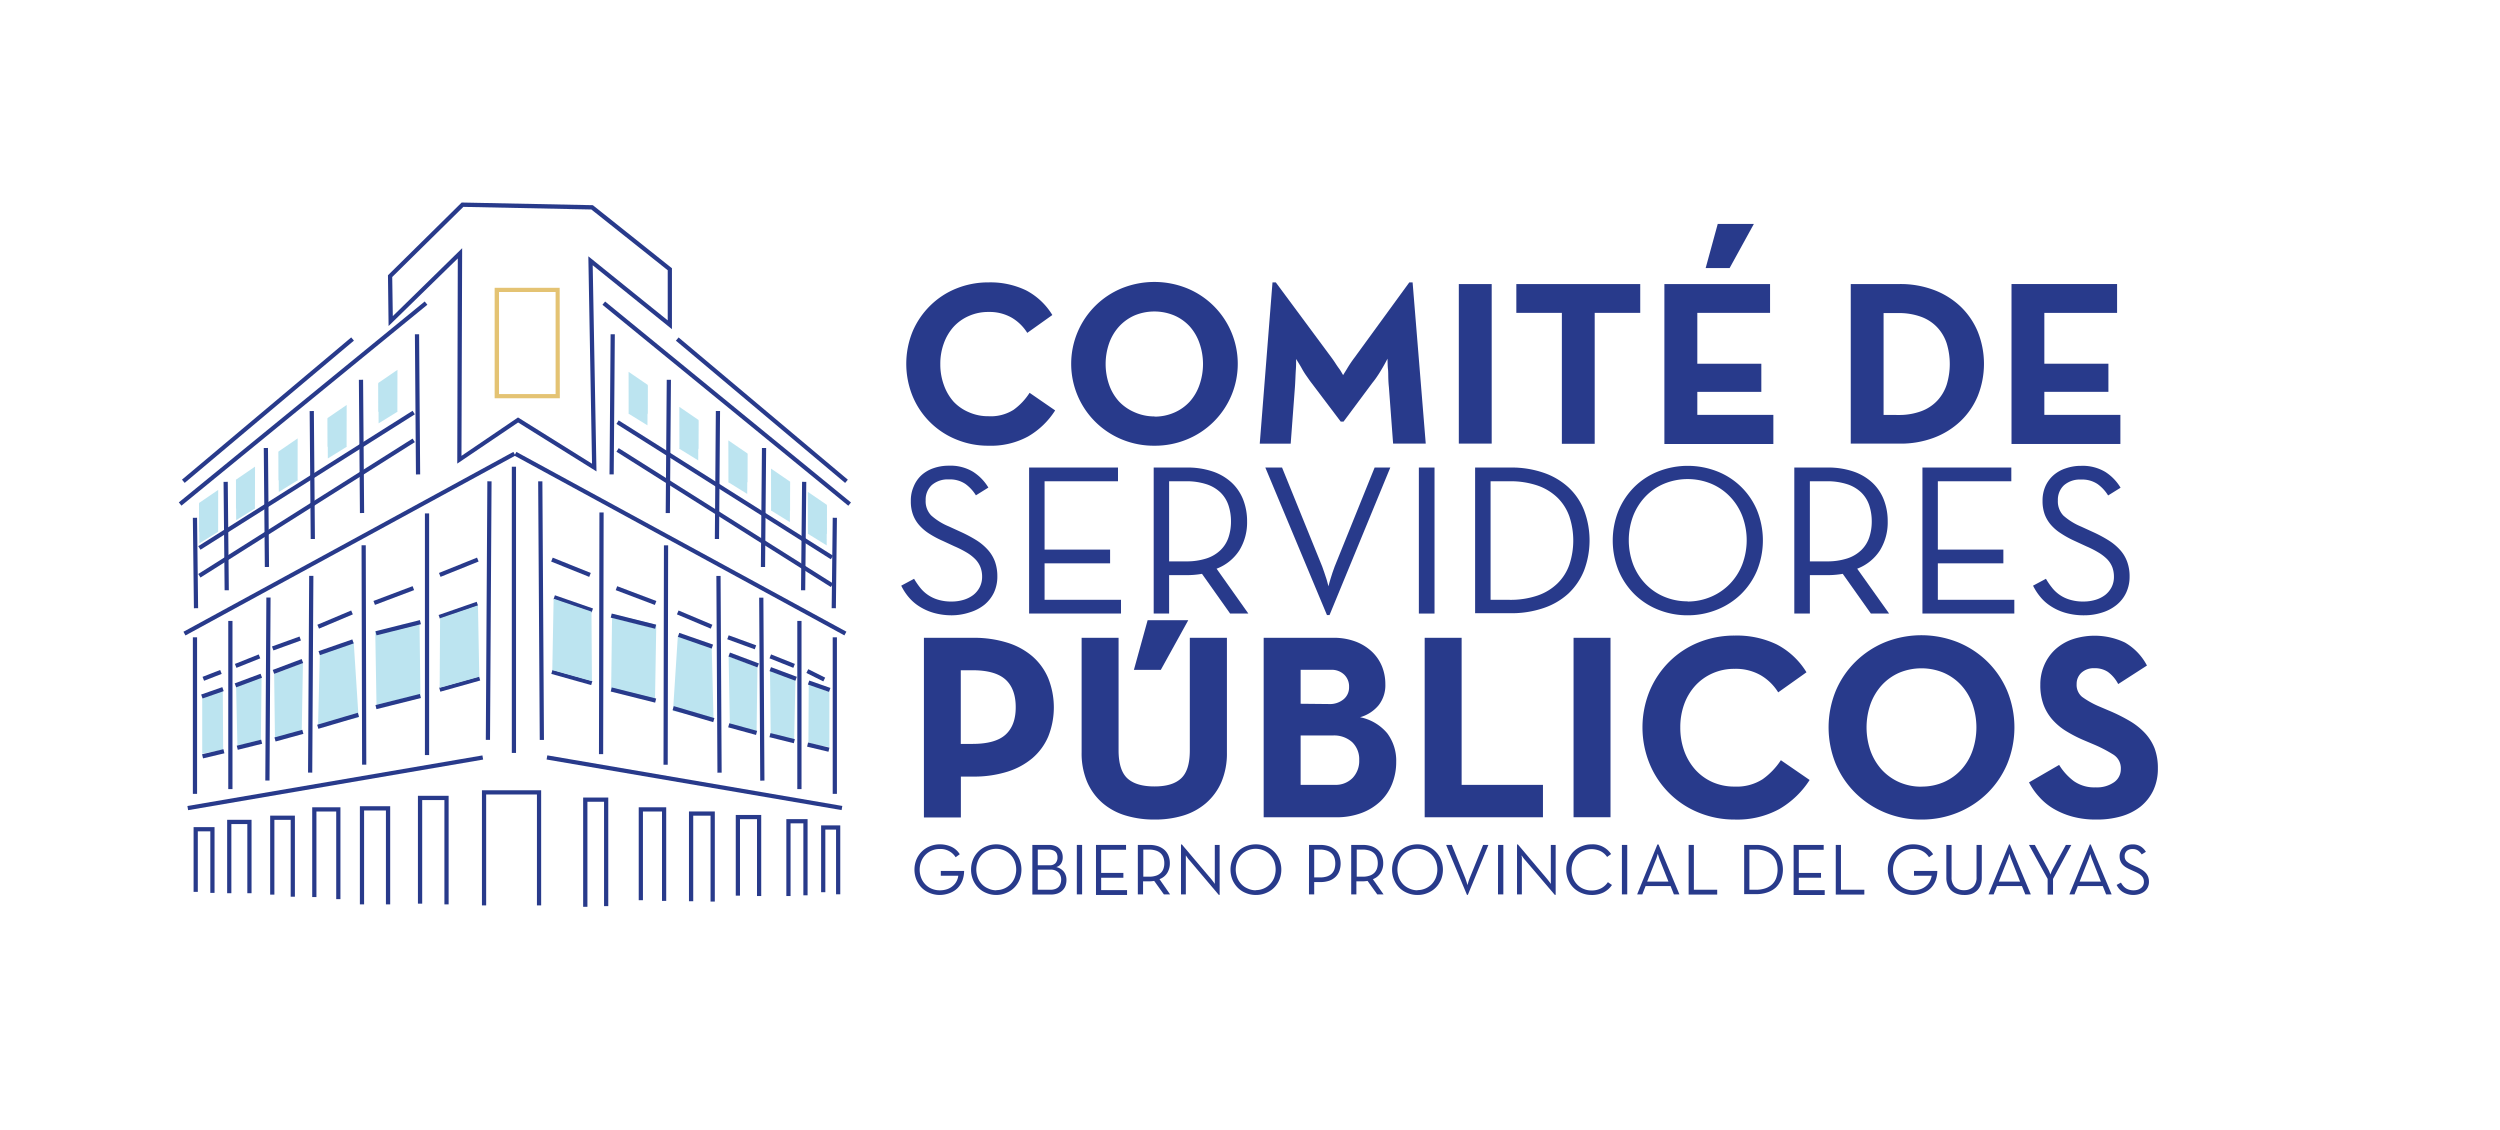 <svg id="Layer_1" data-name="Layer 1" xmlns="http://www.w3.org/2000/svg" viewBox="0 0 515.52 233"><defs><style>.cls-1{fill:#283a8b;}.cls-2{fill:#e4c373;}.cls-3{fill:#bce4f0;}</style></defs><path class="cls-1" d="M203.84,91.91a17.1,17.1,0,0,1-6.63-1.28,16.38,16.38,0,0,1-9-8.88,17.67,17.67,0,0,1,0-13.45A16.66,16.66,0,0,1,191.84,63a16.34,16.34,0,0,1,5.37-3.51,17.46,17.46,0,0,1,6.63-1.26,17,17,0,0,1,7.72,1.63,13.84,13.84,0,0,1,5.44,5.1l-5.17,3.68a9.44,9.44,0,0,0-3.15-3.1,9.19,9.19,0,0,0-4.84-1.21,9.79,9.79,0,0,0-4.06.83,9.28,9.28,0,0,0-3.15,2.24,10.31,10.31,0,0,0-2,3.39,12.15,12.15,0,0,0-.73,4.29,12.29,12.29,0,0,0,.73,4.3,10.34,10.34,0,0,0,2,3.44A9.22,9.22,0,0,0,199.78,85a9.79,9.79,0,0,0,4.06.83A8.8,8.8,0,0,0,209,84.51,12.77,12.77,0,0,0,212.31,81l5.27,3.63A16.26,16.26,0,0,1,212,90,16,16,0,0,1,203.84,91.91Z"/><path class="cls-1" d="M238.06,91.91a17.17,17.17,0,0,1-6.68-1.28,16.85,16.85,0,0,1,0-31.21,18,18,0,0,1,13.33,0,16.83,16.83,0,0,1,0,31.21A17.24,17.24,0,0,1,238.06,91.91Zm0-6a10,10,0,0,0,4.08-.83,9.42,9.42,0,0,0,3.2-2.27,10.06,10.06,0,0,0,2-3.44,13.06,13.06,0,0,0,0-8.61,10.16,10.16,0,0,0-2-3.44,9.42,9.42,0,0,0-3.2-2.27,10.66,10.66,0,0,0-8.2,0,9.6,9.6,0,0,0-3.17,2.27,10.16,10.16,0,0,0-2.05,3.44,13.06,13.06,0,0,0,0,8.61,10.06,10.06,0,0,0,2.05,3.44A9.6,9.6,0,0,0,233.94,85,10,10,0,0,0,238.06,85.87Z"/><path class="cls-1" d="M262.4,58.23h.68l11.51,15.54c.26.35.53.74.8,1.16s.54.81.8,1.16.52.84.77,1.26l.78-1.26a24,24,0,0,1,1.55-2.32l11.32-15.54h.68L294,91.48h-6.73l-.87-11.66c-.06-.55-.1-1.16-.12-1.82s0-1.3-.07-1.91-.07-1.42-.1-2.13c-.32.65-.66,1.26-1,1.84s-.62,1.06-1,1.62A16.66,16.66,0,0,1,283,78.94l-5.95,8h-.58l-6-7.94c-.36-.45-.72-1-1.09-1.52s-.72-1.1-1-1.62-.73-1.2-1.11-1.84c0,.71,0,1.42-.05,2.13s-.07,1.25-.1,1.91-.06,1.27-.1,1.81l-.87,11.62h-6.38Z"/><path class="cls-1" d="M300.82,58.57h6.78V91.48h-6.78Z"/><path class="cls-1" d="M322.07,64.52h-9.39V58.57h25.55v5.95h-9.39v27h-6.77Z"/><path class="cls-1" d="M343.21,58.57H365v5.95H350V75H363.2v5.8H350v4.75h15.68v6H343.21Zm11-12.39h7.45l-5,9.1h-4.94Z"/><path class="cls-1" d="M381.64,58.57h10.11a19.66,19.66,0,0,1,7,1.21,16.3,16.3,0,0,1,5.49,3.39,15.3,15.3,0,0,1,3.58,5.2,17.81,17.81,0,0,1,0,13.31,15.2,15.2,0,0,1-3.58,5.2,16.3,16.3,0,0,1-5.47,3.39,19.36,19.36,0,0,1-7,1.21H381.64Zm9.77,27a13.17,13.17,0,0,0,4.77-.78,8.59,8.59,0,0,0,3.31-2.18,8.86,8.86,0,0,0,1.94-3.31,14.55,14.55,0,0,0,0-8.47,8.86,8.86,0,0,0-1.94-3.31,8.59,8.59,0,0,0-3.31-2.18,13.17,13.17,0,0,0-4.77-.78h-3v21Z"/><path class="cls-1" d="M414.79,58.57h21.77v5.95h-15V75h13.21v5.8H421.56v4.75h15.68v6H414.79Z"/><path class="cls-1" d="M196.36,126.88a13.65,13.65,0,0,1-3.85-.51,11.26,11.26,0,0,1-3-1.36,9.52,9.52,0,0,1-2.19-1.94,11.35,11.35,0,0,1-1.48-2.3l2.65-1.42a14.89,14.89,0,0,0,1.22,1.79,7.32,7.32,0,0,0,3.72,2.52,9.23,9.23,0,0,0,2.81.38,8.36,8.36,0,0,0,2.46-.35,6.24,6.24,0,0,0,2-1,4.86,4.86,0,0,0,1.33-1.62,4.69,4.69,0,0,0,.49-2.15,5.37,5.37,0,0,0-.36-2,4.93,4.93,0,0,0-1.06-1.62,8.61,8.61,0,0,0-1.77-1.37,21.1,21.1,0,0,0-2.48-1.26l-2.39-1.11a20.31,20.31,0,0,1-2.84-1.51,9.61,9.61,0,0,1-2.08-1.77,6.91,6.91,0,0,1-1.28-2.17,7.86,7.86,0,0,1-.44-2.79,7.08,7.08,0,0,1,.59-3A6.57,6.57,0,0,1,190,98a7.18,7.18,0,0,1,2.51-1.46,9.54,9.54,0,0,1,3.15-.51,9,9,0,0,1,5,1.26,9.89,9.89,0,0,1,3.15,3.25l-2.57,1.6a8.3,8.3,0,0,0-2.17-2.35,5.71,5.71,0,0,0-3.41-.93,5,5,0,0,0-3.52,1.17,4.09,4.09,0,0,0-1.26,3.13,4.21,4.21,0,0,0,1.13,3.12,12.75,12.75,0,0,0,3.66,2.28l2.4,1.1a28.42,28.42,0,0,1,3.29,1.75,11,11,0,0,1,2.37,2,7.51,7.51,0,0,1,1.45,2.43,9,9,0,0,1,.48,3,7.73,7.73,0,0,1-.7,3.35,7.39,7.39,0,0,1-1.95,2.5,9,9,0,0,1-3,1.57A12,12,0,0,1,196.36,126.88Z"/><path class="cls-1" d="M212.21,96.41h18.33v2.83H215.4v14.09h13.51v2.83H215.4v7.53h15.76v2.83H212.21Z"/><path class="cls-1" d="M257.42,126.52h-3.76l-5.8-8.19a18.64,18.64,0,0,1-3.19.27h-3.59v7.92H237.9V96.41h6.77a16.22,16.22,0,0,1,5.42.82,10.9,10.9,0,0,1,3.9,2.3,9.61,9.61,0,0,1,2.37,3.52,12.21,12.21,0,0,1,.8,4.47,11,11,0,0,1-1.58,5.94,9.66,9.66,0,0,1-4.71,3.81Zm-12.93-10.76a13.33,13.33,0,0,0,4.34-.62,7.47,7.47,0,0,0,2.88-1.73,6.54,6.54,0,0,0,1.62-2.61,10.39,10.39,0,0,0,.51-3.28,10.55,10.55,0,0,0-.51-3.29,6.65,6.65,0,0,0-1.62-2.64,7.52,7.52,0,0,0-2.9-1.73,13.37,13.37,0,0,0-4.32-.62h-3.41v16.52Z"/><path class="cls-1" d="M260.92,96.41h3.45l8.28,20.41q.23.59.45,1.29c.14.47.29.91.44,1.33s.25,1,.4,1.46c.12-.47.25-1,.4-1.46s.26-.86.42-1.33.31-.9.46-1.29l8.24-20.41h3.23l-12.53,30.42h-.53Z"/><path class="cls-1" d="M292.58,96.41h3.23v30.11h-3.23Z"/><path class="cls-1" d="M304.18,96.41h7.31a20.21,20.21,0,0,1,6.77,1.06,14.55,14.55,0,0,1,5.14,3,13,13,0,0,1,3.25,4.76,17.57,17.57,0,0,1,0,12.4,13.36,13.36,0,0,1-3.23,4.76,14.33,14.33,0,0,1-5.14,3,20.37,20.37,0,0,1-6.79,1.06h-7.31Zm7.09,27.28a17.29,17.29,0,0,0,5.8-.89,11,11,0,0,0,4.11-2.51,10,10,0,0,0,2.44-3.87,15.75,15.75,0,0,0,0-9.91,10.16,10.16,0,0,0-2.44-3.87,11.14,11.14,0,0,0-4.11-2.51,17.29,17.29,0,0,0-5.8-.89h-3.9v24.45Z"/><path class="cls-1" d="M348,126.88a16.15,16.15,0,0,1-6-1.13,14.87,14.87,0,0,1-4.92-3.17,15.14,15.14,0,0,1-3.3-4.87,16.59,16.59,0,0,1,0-12.49,15.14,15.14,0,0,1,3.3-4.87A14.69,14.69,0,0,1,342,97.19a16.65,16.65,0,0,1,12.06,0,14.72,14.72,0,0,1,8.24,8,16.59,16.59,0,0,1,0,12.49,14.88,14.88,0,0,1-3.32,4.87,15.08,15.08,0,0,1-4.92,3.17A16.1,16.1,0,0,1,348,126.88Zm0-2.84a12.3,12.3,0,0,0,4.87-1,11.77,11.77,0,0,0,3.85-2.65,12,12,0,0,0,2.55-4,14.16,14.16,0,0,0,0-10,12.13,12.13,0,0,0-2.55-4,11.6,11.6,0,0,0-3.85-2.64,12.78,12.78,0,0,0-9.72,0,11.4,11.4,0,0,0-3.85,2.64,12.24,12.24,0,0,0-2.53,4,14.31,14.31,0,0,0,0,10,12.14,12.14,0,0,0,2.53,4,11.57,11.57,0,0,0,3.85,2.65A12.34,12.34,0,0,0,348,124Z"/><path class="cls-1" d="M389.55,126.52h-3.76l-5.8-8.19a18.64,18.64,0,0,1-3.19.27h-3.59v7.92H370V96.41h6.77a16.17,16.17,0,0,1,5.42.82,10.9,10.9,0,0,1,3.9,2.3,9.61,9.61,0,0,1,2.37,3.52,12.21,12.21,0,0,1,.8,4.47,11,11,0,0,1-1.58,5.94,9.66,9.66,0,0,1-4.71,3.81Zm-12.93-10.76a13.33,13.33,0,0,0,4.34-.62,7.47,7.47,0,0,0,2.88-1.73,6.54,6.54,0,0,0,1.62-2.61,10.39,10.39,0,0,0,.51-3.28,10.55,10.55,0,0,0-.51-3.29,6.65,6.65,0,0,0-1.62-2.64,7.52,7.52,0,0,0-2.9-1.73,13.37,13.37,0,0,0-4.32-.62h-3.41v16.52Z"/><path class="cls-1" d="M396.42,96.41h18.33v2.83H399.6v14.09h13.51v2.83H399.6v7.53h15.77v2.83H396.42Z"/><path class="cls-1" d="M429.76,126.88a13.6,13.6,0,0,1-3.85-.51,11,11,0,0,1-3-1.36,9.12,9.12,0,0,1-2.19-1.94,11.85,11.85,0,0,1-1.49-2.3l2.66-1.42a13.81,13.81,0,0,0,1.22,1.79,7.21,7.21,0,0,0,3.72,2.52,9.23,9.23,0,0,0,2.81.38,8.45,8.45,0,0,0,2.46-.35,6.24,6.24,0,0,0,2-1,4.86,4.86,0,0,0,1.33-1.62,4.69,4.69,0,0,0,.48-2.15,5.57,5.57,0,0,0-.35-2,5.1,5.1,0,0,0-1.06-1.62,9,9,0,0,0-1.78-1.37,20.16,20.16,0,0,0-2.47-1.26l-2.4-1.11A20.17,20.17,0,0,1,425,110a9.37,9.37,0,0,1-2.08-1.77,7.13,7.13,0,0,1-1.29-2.17,8.09,8.09,0,0,1-.44-2.79,7.24,7.24,0,0,1,.59-3A6.59,6.59,0,0,1,423.44,98,7.18,7.18,0,0,1,426,96.57a9.44,9.44,0,0,1,3.14-.51,9.08,9.08,0,0,1,5,1.26,9.86,9.86,0,0,1,3.14,3.25l-2.57,1.6a8.15,8.15,0,0,0-2.17-2.35,5.67,5.67,0,0,0-3.41-.93,5,5,0,0,0-3.52,1.17,4.09,4.09,0,0,0-1.26,3.13,4.25,4.25,0,0,0,1.13,3.12,13,13,0,0,0,3.67,2.28l2.4,1.1a27.44,27.44,0,0,1,3.28,1.75,11.1,11.1,0,0,1,2.38,2,7.31,7.31,0,0,1,1.44,2.43,8.76,8.76,0,0,1,.49,3,7.73,7.73,0,0,1-.71,3.35,7.15,7.15,0,0,1-1.95,2.5,8.8,8.8,0,0,1-2.94,1.57A12,12,0,0,1,429.76,126.88Z"/><polygon class="cls-1" points="236.65 127.89 245.03 127.89 239.37 138.13 233.82 138.13 236.65 127.89"/><path class="cls-1" d="M190.52,131.52h10.24a23,23,0,0,1,6.94,1,14.55,14.55,0,0,1,5.2,2.83,12.35,12.35,0,0,1,3.26,4.52,16.23,16.23,0,0,1,0,12,12.14,12.14,0,0,1-3.26,4.46,14.83,14.83,0,0,1-5.2,2.81,23,23,0,0,1-6.94,1h-2.62v8.43h-7.62Zm10,21.88c3.12,0,5.39-.62,6.8-1.88s2.13-3.14,2.13-5.68-.72-4.49-2.15-5.75-3.7-1.88-6.78-1.88h-2.4V153.4Z"/><path class="cls-1" d="M238.1,169a20.3,20.3,0,0,1-6-.84,13,13,0,0,1-4.76-2.58,12.11,12.11,0,0,1-3.16-4.33,15.14,15.14,0,0,1-1.14-6.13V131.52h7.62v23.19q0,4.08,1.79,5.77c1.2,1.12,3.07,1.69,5.61,1.69s4.34-.57,5.52-1.69,1.77-3,1.77-5.77V131.52H253v23.62a15.14,15.14,0,0,1-1.14,6.13,12.11,12.11,0,0,1-3.16,4.33,13,13,0,0,1-4.73,2.58A19.9,19.9,0,0,1,238.1,169Z"/><path class="cls-1" d="M260.58,131.52H274.9a12.69,12.69,0,0,1,4.59.76,10.14,10.14,0,0,1,3.38,2.07,8.77,8.77,0,0,1,2.1,3.05,9.74,9.74,0,0,1,.7,3.7,6.66,6.66,0,0,1-1.39,4.33,7.66,7.66,0,0,1-3.83,2.47,9.76,9.76,0,0,1,5.62,3.32,9.42,9.42,0,0,1,1.84,5.88,12.12,12.12,0,0,1-.85,4.55,10.12,10.12,0,0,1-2.44,3.62,11.54,11.54,0,0,1-3.91,2.39,14.64,14.64,0,0,1-5.19.87H260.58Zm13.5,13.66a4.41,4.41,0,0,0,3-1,3.16,3.16,0,0,0,1.11-2.53,3.37,3.37,0,0,0-1-2.53,3.72,3.72,0,0,0-2.72-1H268.2v7Zm1.14,16.66a4.86,4.86,0,0,0,3.7-1.42,5.09,5.09,0,0,0,1.36-3.7,4.86,4.86,0,0,0-1.44-3.67,5.58,5.58,0,0,0-4-1.39H268.2v10.18Z"/><path class="cls-1" d="M293.78,131.52h7.62v30.32h16.77v6.69H293.78Z"/><path class="cls-1" d="M324.48,131.52h7.62v37h-7.62Z"/><path class="cls-1" d="M357.74,169a19.36,19.36,0,0,1-7.46-1.44,18.36,18.36,0,0,1-10.09-10,19.83,19.83,0,0,1,0-15.13,18.67,18.67,0,0,1,4.05-6,18.23,18.23,0,0,1,6-3.95,19.73,19.73,0,0,1,7.46-1.42,19,19,0,0,1,8.68,1.83,15.59,15.59,0,0,1,6.13,5.74l-5.83,4.14a10.46,10.46,0,0,0-3.54-3.49,10.31,10.31,0,0,0-5.44-1.36,11,11,0,0,0-4.57.93,10.65,10.65,0,0,0-3.54,2.53,11.57,11.57,0,0,0-2.29,3.81,13.89,13.89,0,0,0-.81,4.82,14.09,14.09,0,0,0,.81,4.84,11.85,11.85,0,0,0,2.29,3.87,10.59,10.59,0,0,0,3.54,2.56,11.17,11.17,0,0,0,4.57.92,9.9,9.9,0,0,0,5.77-1.52,14.67,14.67,0,0,0,3.76-3.92l5.93,4.08a18.39,18.39,0,0,1-6.26,6A18.08,18.08,0,0,1,357.74,169Z"/><path class="cls-1" d="M396.23,169a19.52,19.52,0,0,1-7.52-1.44,19,19,0,0,1-6.07-4,18.63,18.63,0,0,1-4.08-6,19.95,19.95,0,0,1,0-15.13,18.59,18.59,0,0,1,4.08-6,19,19,0,0,1,6.07-4,20.25,20.25,0,0,1,15,0,18.89,18.89,0,0,1,6.1,4,18.59,18.59,0,0,1,4.08,6,19.83,19.83,0,0,1,0,15.13,18.63,18.63,0,0,1-4.08,6,18.87,18.87,0,0,1-6.1,4A19.54,19.54,0,0,1,396.23,169Zm0-6.8a11.38,11.38,0,0,0,4.6-.92,10.9,10.9,0,0,0,3.59-2.56,11.39,11.39,0,0,0,2.31-3.87,14.72,14.72,0,0,0,0-9.69,11.45,11.45,0,0,0-2.31-3.86,10.75,10.75,0,0,0-3.59-2.56,11.92,11.92,0,0,0-9.23,0,10.77,10.77,0,0,0-3.57,2.56,11.78,11.78,0,0,0-2.31,3.86,14.72,14.72,0,0,0,0,9.69,11.72,11.72,0,0,0,2.31,3.87,10.92,10.92,0,0,0,3.57,2.56A11.32,11.32,0,0,0,396.23,162.22Z"/><path class="cls-1" d="M432.26,169a18.18,18.18,0,0,1-4.84-.59,15.89,15.89,0,0,1-3.92-1.62,12.32,12.32,0,0,1-3-2.46,13.61,13.61,0,0,1-2.1-3l6.21-3.6a12.07,12.07,0,0,0,3,3.32,7.32,7.32,0,0,0,4.55,1.31,6.11,6.11,0,0,0,3.78-1.06,3.26,3.26,0,0,0,1.39-2.7,3.32,3.32,0,0,0-1.47-2.95,28.42,28.42,0,0,0-4.08-2.13l-1.91-.81a27.34,27.34,0,0,1-3.75-1.91,12.44,12.44,0,0,1-2.89-2.4,9.87,9.87,0,0,1-1.85-3.11,11.51,11.51,0,0,1-.65-4.09,10,10,0,0,1,.79-4,9.5,9.5,0,0,1,2.23-3.22,10.27,10.27,0,0,1,3.51-2.12,14.58,14.58,0,0,1,10.91.63,11.76,11.76,0,0,1,4.55,4.75l-5.93,3.82a7.2,7.2,0,0,0-2.13-2.51,4.85,4.85,0,0,0-2.77-.76,3.75,3.75,0,0,0-2.67.92,3.1,3.1,0,0,0-1,2.34,3.2,3.2,0,0,0,1.11,2.64,17.88,17.88,0,0,0,3.57,2l1.9.81a35.65,35.65,0,0,1,4.33,2.15,14,14,0,0,1,3.16,2.5,10,10,0,0,1,2,3.15,11.62,11.62,0,0,1,.68,4.16,10.47,10.47,0,0,1-.95,4.54,9.7,9.7,0,0,1-2.64,3.34,11.72,11.72,0,0,1-4,2A18,18,0,0,1,432.26,169Z"/><path class="cls-1" d="M193.83,184.55a5.45,5.45,0,0,1-2.07-.39,5,5,0,0,1-1.67-1.07,5.38,5.38,0,0,1-1.11-1.65,5.61,5.61,0,0,1,0-4.21,5,5,0,0,1,1.12-1.65,4.9,4.9,0,0,1,1.67-1.08,5.29,5.29,0,0,1,2-.39,5.77,5.77,0,0,1,2.39.49,4,4,0,0,1,1.75,1.55l-.85.62a3.65,3.65,0,0,0-3.29-1.7,4.05,4.05,0,0,0-1.65.33,4,4,0,0,0-2.16,2.24,4.69,4.69,0,0,0,0,3.38,4,4,0,0,0,.86,1.35,3.81,3.81,0,0,0,1.3.89,4.13,4.13,0,0,0,1.66.33,4.57,4.57,0,0,0,1.54-.24,3.4,3.4,0,0,0,1.15-.66,3,3,0,0,0,.77-.95,3.68,3.68,0,0,0,.37-1.15H194v-1h4.81a5.9,5.9,0,0,1-.36,2,4.55,4.55,0,0,1-1,1.55,4.45,4.45,0,0,1-1.57,1A5.83,5.83,0,0,1,193.83,184.55Z"/><path class="cls-1" d="M205.43,184.55a5.37,5.37,0,0,1-2-.39,4.89,4.89,0,0,1-1.66-1.07,5,5,0,0,1-1.12-1.65,5.63,5.63,0,0,1,0-4.22,5,5,0,0,1,1.12-1.65,4.89,4.89,0,0,1,1.66-1.07,5.37,5.37,0,0,1,2-.39,5.29,5.29,0,0,1,2,.39,4.95,4.95,0,0,1,2.79,2.72,5.63,5.63,0,0,1,0,4.22,4.95,4.95,0,0,1-2.79,2.72A5.29,5.29,0,0,1,205.43,184.55Zm0-1a4.05,4.05,0,0,0,1.65-.33,4,4,0,0,0,2.16-2.24,4.76,4.76,0,0,0,0-3.38,4,4,0,0,0-2.16-2.24,4.27,4.27,0,0,0-3.29,0,3.85,3.85,0,0,0-1.31.89,4.08,4.08,0,0,0-.85,1.35,4.76,4.76,0,0,0,0,3.38,4.08,4.08,0,0,0,.85,1.35,3.85,3.85,0,0,0,1.31.89A4,4,0,0,0,205.43,183.59Z"/><path class="cls-1" d="M212.88,174.23h3.46a3.54,3.54,0,0,1,1.24.2,2.38,2.38,0,0,1,.87.54,2.35,2.35,0,0,1,.52.8,2.87,2.87,0,0,1,.17,1,2.44,2.44,0,0,1-.33,1.3,1.74,1.74,0,0,1-1,.73,2.74,2.74,0,0,1,1.55.94,2.7,2.7,0,0,1,.55,1.72,3.52,3.52,0,0,1-.19,1.18,2.58,2.58,0,0,1-.61.95,2.87,2.87,0,0,1-1,.64,4,4,0,0,1-1.41.23h-3.82Zm3.53,4.19a1.56,1.56,0,0,0,1.27-.46,1.73,1.73,0,0,0,.38-1.15,1.83,1.83,0,0,0-.1-.64,1.31,1.31,0,0,0-.31-.52,1.41,1.41,0,0,0-.56-.33,2.45,2.45,0,0,0-.83-.13H214v3.23Zm.21,5.05a2.78,2.78,0,0,0,1-.16,1.93,1.93,0,0,0,.68-.43,2,2,0,0,0,.39-.66,2.66,2.66,0,0,0,.13-.82,2.1,2.1,0,0,0-.55-1.48,2.27,2.27,0,0,0-1.72-.59H214v4.14Z"/><path class="cls-1" d="M222.05,174.23h1.09v10.2h-1.09Z"/><path class="cls-1" d="M226,174.23h6.2v1h-5.13V180h4.58v1h-4.58v2.55h5.34v1H226Z"/><path class="cls-1" d="M241.28,184.43H240l-2-2.78a6.38,6.38,0,0,1-1.08.09h-1.21v2.69h-1.08v-10.2H237a5.69,5.69,0,0,1,1.84.28,3.91,3.91,0,0,1,1.32.78,3.33,3.33,0,0,1,.8,1.19,4.15,4.15,0,0,1,.27,1.52,3.71,3.71,0,0,1-.53,2,3.19,3.19,0,0,1-1.6,1.29Zm-4.38-3.65a4.5,4.5,0,0,0,1.47-.2,2.53,2.53,0,0,0,1-.59,2.19,2.19,0,0,0,.55-.88,3.31,3.31,0,0,0,.17-1.11,3.41,3.41,0,0,0-.17-1.12,2.22,2.22,0,0,0-.55-.89,2.49,2.49,0,0,0-1-.59,4.46,4.46,0,0,0-1.46-.21h-1.15v5.59Z"/><path class="cls-1" d="M245.23,177.34a2.47,2.47,0,0,1-.24-.29l-.22-.31-.24-.35c0,.14,0,.28,0,.42l0,.38c0,.13,0,.25,0,.36v6.88h-1v-10.3h.18l6.09,7.19.23.3.23.3.24.35c0-.14,0-.28,0-.42l0-.38c0-.13,0-.25,0-.35v-6.89h1v10.3h-.18Z"/><path class="cls-1" d="M258.93,184.55a5.37,5.37,0,0,1-2-.39,4.89,4.89,0,0,1-1.66-1.07,5.18,5.18,0,0,1-1.12-1.65,5.63,5.63,0,0,1,0-4.22,5.18,5.18,0,0,1,1.12-1.65,4.89,4.89,0,0,1,1.66-1.07,5.56,5.56,0,0,1,4.09,0,5,5,0,0,1,1.66,1.07,4.87,4.87,0,0,1,1.12,1.65,5.51,5.51,0,0,1,0,4.22,4.87,4.87,0,0,1-1.12,1.65,5,5,0,0,1-1.66,1.07A5.38,5.38,0,0,1,258.93,184.55Zm0-1a4.05,4.05,0,0,0,1.65-.33,3.91,3.91,0,0,0,1.3-.89,4.13,4.13,0,0,0,.87-1.35,4.91,4.91,0,0,0,0-3.38,4.13,4.13,0,0,0-.87-1.35,3.91,3.91,0,0,0-1.3-.89,4.27,4.27,0,0,0-3.29,0,3.81,3.81,0,0,0-1.3.89,4.1,4.1,0,0,0-.86,1.35,4.76,4.76,0,0,0,0,3.38,4.1,4.1,0,0,0,.86,1.35,3.81,3.81,0,0,0,1.3.89A4.07,4.07,0,0,0,258.93,183.59Z"/><path class="cls-1" d="M269.93,174.23h2.31a5.69,5.69,0,0,1,1.84.28,3.77,3.77,0,0,1,1.31.78,3.26,3.26,0,0,1,.79,1.22,4.61,4.61,0,0,1,0,3.11,3.3,3.3,0,0,1-.79,1.21,3.64,3.64,0,0,1-1.31.79,5.7,5.7,0,0,1-1.84.27H271v2.54h-1.08Zm2.25,6.7a4.42,4.42,0,0,0,1.45-.2,2.47,2.47,0,0,0,1-.6,2.27,2.27,0,0,0,.55-.91,4,4,0,0,0,0-2.31,2.3,2.3,0,0,0-.55-.9,2.71,2.71,0,0,0-1-.6,4.38,4.38,0,0,0-1.45-.22H271v5.74Z"/><path class="cls-1" d="M285.3,184.43H284l-2-2.78a6.38,6.38,0,0,1-1.08.09h-1.22v2.69h-1.07v-10.2H281a5.69,5.69,0,0,1,1.84.28,3.77,3.77,0,0,1,1.31.78,3.23,3.23,0,0,1,.81,1.19,4.15,4.15,0,0,1,.27,1.52,3.63,3.63,0,0,1-.54,2,3.12,3.12,0,0,1-1.59,1.29Zm-4.38-3.65a4.5,4.5,0,0,0,1.47-.2,2.53,2.53,0,0,0,1-.59,2.3,2.3,0,0,0,.55-.88,3.59,3.59,0,0,0,.17-1.11,3.7,3.7,0,0,0-.17-1.12,2.34,2.34,0,0,0-.55-.89,2.49,2.49,0,0,0-1-.59,4.46,4.46,0,0,0-1.46-.21h-1.16v5.59Z"/><path class="cls-1" d="M292.26,184.55a5.32,5.32,0,0,1-2-.39,4.93,4.93,0,0,1-1.67-1.07,5,5,0,0,1-1.11-1.65,5.51,5.51,0,0,1,0-4.22,5,5,0,0,1,1.11-1.65,4.93,4.93,0,0,1,1.67-1.07,5.53,5.53,0,0,1,4.08,0,5,5,0,0,1,1.66,1.07,5,5,0,0,1,1.13,1.65,5.63,5.63,0,0,1,0,4.22,5,5,0,0,1-1.13,1.65,5,5,0,0,1-1.66,1.07A5.35,5.35,0,0,1,292.26,184.55Zm0-1a4.05,4.05,0,0,0,1.65-.33,4,4,0,0,0,1.31-.89,4.1,4.1,0,0,0,.86-1.35,4.76,4.76,0,0,0,0-3.38,4.1,4.1,0,0,0-.86-1.35,4,4,0,0,0-1.31-.89,4.27,4.27,0,0,0-3.29,0,3.81,3.81,0,0,0-1.3.89,4.1,4.1,0,0,0-.86,1.35,4.91,4.91,0,0,0,0,3.38,4.1,4.1,0,0,0,.86,1.35,3.81,3.81,0,0,0,1.3.89A4.07,4.07,0,0,0,292.26,183.59Z"/><path class="cls-1" d="M298.2,174.23h1.17l2.8,6.91c.05.13.1.28.15.44l.15.45c0,.17.09.33.14.49,0-.16.08-.32.13-.49s.09-.29.14-.45l.16-.44,2.79-6.91h1.09l-4.24,10.3h-.18Z"/><path class="cls-1" d="M308.91,174.23H310v10.2h-1.1Z"/><path class="cls-1" d="M314.48,177.34a2.47,2.47,0,0,1-.24-.29c-.09-.11-.16-.21-.23-.31l-.24-.35c0,.14,0,.28.05.42l0,.38c0,.13,0,.25,0,.36v6.88h-1v-10.3H313l6.09,7.19.23.3.23.3.24.35c0-.14,0-.28,0-.42l0-.38v-7.24h1v10.3h-.18Z"/><path class="cls-1" d="M328.17,184.55a5.32,5.32,0,0,1-2-.39,4.93,4.93,0,0,1-1.67-1.07,5,5,0,0,1-1.11-1.65,5.51,5.51,0,0,1,0-4.22,5,5,0,0,1,1.11-1.65,4.93,4.93,0,0,1,1.67-1.07,5.32,5.32,0,0,1,2-.39,4.54,4.54,0,0,1,4.05,2l-.82.6a3.61,3.61,0,0,0-1.31-1.17,4.33,4.33,0,0,0-3.56-.11,3.81,3.81,0,0,0-1.3.89,4.1,4.1,0,0,0-.86,1.35,4.91,4.91,0,0,0,0,3.38,4.1,4.1,0,0,0,.86,1.35,3.81,3.81,0,0,0,1.3.89,4,4,0,0,0,1.64.33,4.12,4.12,0,0,0,2-.45,3.9,3.9,0,0,0,1.39-1.26l.84.58a4.61,4.61,0,0,1-1.74,1.54A5.43,5.43,0,0,1,328.17,184.55Z"/><path class="cls-1" d="M334.45,174.23h1.1v10.2h-1.1Z"/><path class="cls-1" d="M341.77,174.13H342l4.31,10.3h-1.14l-.68-1.71h-5.16l-.67,1.71h-1.07Zm2.28,7.67-1.8-4.53a3.54,3.54,0,0,1-.14-.39c-.05-.14-.09-.27-.13-.4l-.12-.43c-.05.15-.1.29-.14.43l-.12.4q-.08.21-.15.39l-1.8,4.53Z"/><path class="cls-1" d="M348.21,174.23h1.08v9.24h4.81v1h-5.89Z"/><path class="cls-1" d="M359.66,174.23h2.48a6.59,6.59,0,0,1,2.29.37,5,5,0,0,1,1.74,1,4.53,4.53,0,0,1,1.1,1.61,6,6,0,0,1,0,4.2,4.55,4.55,0,0,1-1.09,1.61,5,5,0,0,1-1.74,1,6.94,6.94,0,0,1-2.3.36h-2.48Zm2.4,9.24a5.77,5.77,0,0,0,2-.3,3.84,3.84,0,0,0,1.4-.85,3.43,3.43,0,0,0,.82-1.31,5.36,5.36,0,0,0,0-3.36,3.39,3.39,0,0,0-.82-1.3,3.71,3.71,0,0,0-1.4-.85,5.52,5.52,0,0,0-2-.31h-1.32v8.28Z"/><path class="cls-1" d="M369.86,174.23h6.2v1h-5.13V180h4.58v1h-4.58v2.55h5.34v1h-6.41Z"/><path class="cls-1" d="M378.55,174.23h1.07v9.24h4.82v1h-5.89Z"/><path class="cls-1" d="M394.54,184.55a5.45,5.45,0,0,1-2.07-.39,4.89,4.89,0,0,1-1.66-1.07,5.16,5.16,0,0,1-1.53-3.76,5.35,5.35,0,0,1,.41-2.1,5.18,5.18,0,0,1,1.12-1.65,4.9,4.9,0,0,1,1.67-1.08,5.29,5.29,0,0,1,2-.39,5.77,5.77,0,0,1,2.39.49,4,4,0,0,1,1.75,1.55l-.85.62a3.64,3.64,0,0,0-3.29-1.7,4.07,4.07,0,0,0-2.95,1.22,4,4,0,0,0-.86,1.35,4.69,4.69,0,0,0,0,3.38,4.1,4.1,0,0,0,.86,1.35,3.81,3.81,0,0,0,1.3.89,4.13,4.13,0,0,0,1.66.33,4.57,4.57,0,0,0,1.54-.24,3.55,3.55,0,0,0,1.16-.66,3.16,3.16,0,0,0,.76-.95,4,4,0,0,0,.38-1.15h-3.65v-1h4.81a5.9,5.9,0,0,1-.36,2,4.55,4.55,0,0,1-1,1.55,4.45,4.45,0,0,1-1.57,1A5.83,5.83,0,0,1,394.54,184.55Z"/><path class="cls-1" d="M405,184.55a4.48,4.48,0,0,1-1.44-.23,3.18,3.18,0,0,1-1.16-.67,3,3,0,0,1-.77-1.13,4,4,0,0,1-.28-1.57v-6.72h1.08v6.65a2.73,2.73,0,0,0,.69,2,2.58,2.58,0,0,0,1.88.68,2.62,2.62,0,0,0,1.89-.68,2.73,2.73,0,0,0,.69-2v-6.65h1.08V181a4.2,4.2,0,0,1-.27,1.57,3.09,3.09,0,0,1-1.94,1.8A4.5,4.5,0,0,1,405,184.55Z"/><path class="cls-1" d="M414.28,174.13h.18l4.31,10.3h-1.14l-.69-1.71h-5.15l-.68,1.71h-1.06Zm2.28,7.67-1.8-4.53q-.08-.18-.15-.39l-.12-.4-.12-.43c-.05.15-.1.29-.14.43s-.08.26-.13.4a3.54,3.54,0,0,1-.14.39l-1.8,4.53Z"/><path class="cls-1" d="M422.24,181.23l-3.86-7h1.22l2.77,5.07.16.32c.05.12.1.23.14.34s.09.25.14.38c0-.12.08-.24.13-.36s.09-.23.14-.34l.16-.34,2.76-5.07h1.12l-3.77,7v3.24h-1.11Z"/><path class="cls-1" d="M430.94,174.13h.18l4.32,10.3H434.3l-.69-1.71h-5.15l-.68,1.71h-1.06Zm2.28,7.67-1.8-4.53c-.05-.12-.09-.25-.14-.39s-.09-.27-.13-.4l-.12-.43c0,.15-.09.29-.13.43s-.08.26-.13.4a3.54,3.54,0,0,1-.14.39l-1.8,4.53Z"/><path class="cls-1" d="M440,184.55a4.3,4.3,0,0,1-1.3-.18,3.73,3.73,0,0,1-1-.45,3.36,3.36,0,0,1-.74-.66,4.12,4.12,0,0,1-.5-.78l.9-.48a4.65,4.65,0,0,0,.41.61,2.91,2.91,0,0,0,.54.51,2.4,2.4,0,0,0,.72.34,3,3,0,0,0,.95.13,2.73,2.73,0,0,0,.83-.12,2,2,0,0,0,.67-.35,1.67,1.67,0,0,0,.45-.54,1.6,1.6,0,0,0,.16-.73,1.85,1.85,0,0,0-.12-.69,1.74,1.74,0,0,0-.36-.55,3.18,3.18,0,0,0-.59-.46,6.53,6.53,0,0,0-.84-.43l-.81-.37a7.13,7.13,0,0,1-1-.51,3.26,3.26,0,0,1-.71-.6,2.39,2.39,0,0,1-.43-.74,2.69,2.69,0,0,1-.15-.94,2.37,2.37,0,0,1,.2-1,2.27,2.27,0,0,1,1.4-1.26,3.12,3.12,0,0,1,1.07-.18,3.09,3.09,0,0,1,1.69.43,3.38,3.38,0,0,1,1.06,1.1l-.87.54a2.77,2.77,0,0,0-.73-.79,1.91,1.91,0,0,0-1.15-.32,1.74,1.74,0,0,0-1.2.4,1.4,1.4,0,0,0-.42,1.06,1.38,1.38,0,0,0,.38,1.05,4.29,4.29,0,0,0,1.24.78l.81.37a9.43,9.43,0,0,1,1.11.59,3.69,3.69,0,0,1,.81.68,2.63,2.63,0,0,1,.49.82,3.05,3.05,0,0,1,.16,1,2.57,2.57,0,0,1-.24,1.13,2.5,2.5,0,0,1-.66.85,3.13,3.13,0,0,1-1,.53A4.28,4.28,0,0,1,440,184.55Z"/><path class="cls-1" d="M123,97.21,106.84,87.12,94.29,95.6l.11-42.31L80.13,67.23,80,56.76l15.2-15,27.05.55,16.31,13V67.88L122.22,54.7ZM106.82,86.08l15.26,9.54-.76-42.77,16.37,13.21V55.73L121.94,43.2l-26.39-.54L80.88,57.12,81,65.18l14.3-14L95.16,94Z"/><path class="cls-2" d="M115.44,82.13H102V59.34h13.41Zm-12.54-.87h11.67V60.21H102.9Z"/><rect class="cls-1" x="32.46" y="84.15" width="45.59" height="0.87" transform="translate(-41.47 55.38) rotate(-40.05)"/><rect class="cls-1" x="29.76" y="82.78" width="65.48" height="0.87" transform="translate(-38.55 58.32) rotate(-39.25)"/><rect class="cls-1" x="85.67" y="68.93" width="0.87" height="28.9" transform="translate(-0.63 0.65) rotate(-0.43)"/><rect class="cls-1" x="74.12" y="78.31" width="0.87" height="27.48" transform="translate(-0.73 0.59) rotate(-0.45)"/><rect class="cls-1" x="63.97" y="84.75" width="0.87" height="26.39" transform="translate(-0.81 0.54) rotate(-0.47)"/><rect class="cls-1" x="54.49" y="92.38" width="0.87" height="24.54" transform="translate(-0.92 0.49) rotate(-0.51)"/><rect class="cls-1" x="46.2" y="99.36" width="0.87" height="22.36" transform="translate(-1.07 0.46) rotate(-0.56)"/><rect class="cls-1" x="39.87" y="106.77" width="0.87" height="18.65" transform="translate(-1.35 0.48) rotate(-0.67)"/><rect class="cls-1" x="33.3" y="111.68" width="77.49" height="0.87" transform="translate(-44.87 48.16) rotate(-28.6)"/><rect class="cls-1" x="74.12" y="125.47" width="53.32" height="0.87" transform="translate(-25.73 225.94) rotate(-89.66)"/><rect class="cls-1" x="87.91" y="105.68" width="0.87" height="49.83" transform="matrix(1, 0, 0, 1, -0.29, 0.19)"/><rect class="cls-1" x="74.61" y="112.44" width="0.87" height="45.25" transform="translate(-0.33 0.18) rotate(-0.14)"/><rect class="cls-1" x="43.8" y="138.61" width="40.57" height="0.87" transform="translate(-75.34 202.32) rotate(-89.67)"/><rect class="cls-1" x="36.39" y="141.67" width="37.73" height="0.87" transform="translate(-87.17 196.52) rotate(-89.67)"/><rect class="cls-1" x="47.07" y="128.04" width="0.87" height="34.68"/><rect class="cls-1" x="39.77" y="131.42" width="0.87" height="32.28"/><rect class="cls-1" x="90.38" y="116.53" width="8.46" height="0.87" transform="translate(-36.88 43.87) rotate(-21.96)"/><rect class="cls-1" x="76.89" y="122.37" width="8.63" height="0.87" transform="translate(-38.17 36.63) rotate(-20.7)"/><rect class="cls-1" x="65.31" y="127.33" width="7.57" height="0.87" transform="translate(-44.25 36.93) rotate(-22.89)"/><rect class="cls-1" x="56.38" y="132.02" width="6.04" height="0.87" transform="matrix(0.94, -0.34, 0.34, 0.94, -41.8, 28.38)"/><rect class="cls-1" x="48.41" y="135.89" width="5.29" height="0.87" transform="translate(-46.94 28.68) rotate(-21.78)"/><rect class="cls-1" x="41.79" y="138.83" width="3.9" height="0.87" transform="translate(-47.62 25.42) rotate(-21.31)"/><rect class="cls-1" x="38.28" y="160.98" width="61.72" height="0.87" transform="translate(-26.29 14.01) rotate(-9.73)"/><rect class="cls-1" x="156.66" y="61.79" width="0.87" height="45.59" transform="translate(-8.73 150.41) rotate(-49.95)"/><rect class="cls-1" x="149.41" y="50.48" width="0.87" height="65.48" transform="translate(-9.41 146.59) rotate(-50.74)"/><rect class="cls-1" x="111.79" y="82.95" width="28.9" height="0.87" transform="translate(41.86 208.96) rotate(-89.55)"/><rect class="cls-1" x="124.06" y="91.62" width="27.48" height="0.87" transform="translate(44.68 229.13) rotate(-89.55)"/><rect class="cls-1" x="134.74" y="97.5" width="26.39" height="0.87" transform="translate(48.85 245.11) rotate(-89.55)"/><rect class="cls-1" x="145.16" y="104.21" width="24.54" height="0.87" transform="translate(51.4 261.14) rotate(-89.49)"/><rect class="cls-1" x="154.54" y="110.1" width="22.36" height="0.87" transform="translate(53.57 275.17) rotate(-89.44)"/><rect class="cls-1" x="162.72" y="115.66" width="18.65" height="0.87" transform="translate(53.94 286.77) rotate(-89.33)"/><rect class="cls-1" x="139.87" y="73.37" width="0.87" height="77.49" transform="translate(-25.27 181.68) rotate(-61.42)"/><rect class="cls-1" x="111.14" y="99.25" width="0.87" height="53.32" transform="translate(-0.77 0.69) rotate(-0.35)"/><rect class="cls-1" x="99.09" y="130.16" width="49.83" height="0.87" transform="translate(-6.84 254.35) rotate(-89.89)"/><rect class="cls-1" x="114.68" y="134.63" width="45.25" height="0.87" transform="translate(1.97 272.12) rotate(-89.89)"/><rect class="cls-1" x="147.83" y="118.77" width="0.87" height="40.57" transform="translate(-0.75 0.8) rotate(-0.31)"/><rect class="cls-1" x="156.66" y="123.24" width="0.87" height="37.73" transform="translate(-0.82 0.91) rotate(-0.33)"/><rect class="cls-1" x="164.41" y="128.04" width="0.87" height="34.68"/><rect class="cls-1" x="171.71" y="131.42" width="0.87" height="32.28"/><rect class="cls-1" x="117.3" y="112.74" width="0.87" height="8.46" transform="translate(-34.75 182.48) rotate(-68.06)"/><rect class="cls-1" x="130.71" y="118.49" width="0.87" height="8.63" transform="translate(-30.12 202) rotate(-69.27)"/><rect class="cls-1" x="142.81" y="123.98" width="0.87" height="7.57" transform="translate(-30.15 210.09) rotate(-67.13)"/><rect class="cls-1" x="152.52" y="129.43" width="0.87" height="6.04" transform="translate(-23.95 230.66) rotate(-69.93)"/><rect class="cls-1" x="160.86" y="133.68" width="0.87" height="5.29" transform="translate(-25.18 235.46) rotate(-68.2)"/><rect class="cls-1" x="167.79" y="137.32" width="0.87" height="3.9" transform="translate(-31.57 227.45) rotate(-63.44)"/><rect class="cls-1" x="142.77" y="130.55" width="0.87" height="61.72" transform="translate(-40.09 275.27) rotate(-80.27)"/><polygon class="cls-1" points="173.27 184.41 172.4 184.41 172.4 171.07 170.19 171.07 170.19 183.98 169.32 183.98 169.32 170.2 173.27 170.2 173.27 184.41"/><polygon class="cls-1" points="163.02 184.77 162.15 184.77 162.15 168.91 166.53 168.91 166.53 184.62 165.66 184.62 165.66 169.78 163.02 169.78 163.02 184.77"/><polygon class="cls-1" points="156.97 184.77 156.1 184.77 156.1 168.92 152.59 168.92 152.59 184.69 151.72 184.69 151.72 168.05 156.97 168.05 156.97 184.77"/><polygon class="cls-1" points="147.4 185.91 146.52 185.91 146.52 168.2 142.95 168.2 142.95 185.84 142.07 185.84 142.07 167.33 147.4 167.33 147.4 185.91"/><polygon class="cls-1" points="137.38 185.77 136.51 185.77 136.51 167.34 132.58 167.34 132.58 185.63 131.71 185.63 131.71 166.47 137.38 166.47 137.38 185.77"/><polygon class="cls-1" points="121.13 186.99 120.25 186.99 120.25 164.46 125.43 164.46 125.43 186.85 124.56 186.85 124.56 165.33 121.13 165.33 121.13 186.99"/><polygon class="cls-1" points="111.59 186.7 110.72 186.7 110.72 163.83 100.25 163.83 100.25 186.7 99.38 186.7 99.38 162.96 111.59 162.96 111.59 186.7"/><polygon class="cls-1" points="92.51 186.49 91.64 186.49 91.64 164.98 87.06 164.98 87.06 186.34 86.18 186.34 86.18 164.1 92.51 164.1 92.51 186.49"/><polygon class="cls-1" points="80.46 186.49 79.58 186.49 79.58 167.13 75.08 167.13 75.08 186.49 74.21 186.49 74.21 166.25 80.46 166.25 80.46 186.49"/><polygon class="cls-1" points="70.2 185.41 69.33 185.41 69.33 167.34 65.25 167.34 65.25 184.98 64.38 184.98 64.38 166.47 70.2 166.47 70.2 185.41"/><polygon class="cls-1" points="60.81 184.91 59.94 184.91 59.94 169.06 56.58 169.06 56.58 184.48 55.71 184.48 55.71 168.19 60.81 168.19 60.81 184.91"/><polygon class="cls-1" points="51.87 184.19 51 184.19 51 169.93 47.71 169.93 47.71 184.19 46.84 184.19 46.84 169.05 51.87 169.05 51.87 184.19"/><polygon class="cls-1" points="44.24 184.12 43.37 184.12 43.37 171.43 40.79 171.43 40.79 183.91 39.92 183.91 39.92 170.56 44.24 170.56 44.24 184.12"/><rect class="cls-1" x="105.54" y="96.24" width="0.87" height="59.02"/><rect class="cls-1" x="37.07" y="104.33" width="52.28" height="0.87" transform="translate(-46.18 49.95) rotate(-32.28)"/><rect class="cls-1" x="37.07" y="98.6" width="52.28" height="0.87" transform="translate(-43.12 49.06) rotate(-32.28)"/><rect class="cls-1" x="149.01" y="80.59" width="0.87" height="52.28" transform="translate(-20.57 176.14) rotate(-57.74)"/><rect class="cls-1" x="149.01" y="74.86" width="0.87" height="52.28" transform="translate(-15.73 173.47) rotate(-57.74)"/><polygon class="cls-3" points="86.5 127.95 86.7 143.84 77.65 146.16 77.38 130.18 86.5 127.95"/><polygon class="cls-3" points="45.94 142.38 46.02 154.63 41.7 155.42 41.7 144.04 45.94 142.38"/><polygon class="cls-3" points="53.94 139.49 53.79 152.61 48.96 153.89 48.69 141.66 53.94 139.49"/><polygon class="cls-3" points="62.47 136.69 62.22 150.71 56.7 152.2 56.53 138.97 62.47 136.69"/><polygon class="cls-3" points="72.94 132.44 73.94 147.98 65.58 149.78 65.96 134.79 72.94 132.44"/><rect class="cls-1" x="90.35" y="125.44" width="8.31" height="0.87" transform="translate(-36.07 37.98) rotate(-19.16)"/><rect class="cls-1" x="90.53" y="140.62" width="8.54" height="0.87" transform="translate(-34.62 30.9) rotate(-15.69)"/><rect class="cls-1" x="77.39" y="144.23" width="9.44" height="0.87" transform="translate(-32.73 24.32) rotate(-14.08)"/><rect class="cls-1" x="77.39" y="129.01" width="9.44" height="0.87" transform="translate(-29.02 23.86) rotate(-14.08)"/><rect class="cls-1" x="65.62" y="133.04" width="7.38" height="0.87" transform="translate(-39.97 30.14) rotate(-19.16)"/><rect class="cls-1" x="65.34" y="148.2" width="8.74" height="0.87" transform="translate(-39.23 25.82) rotate(-16.45)"/><rect class="cls-1" x="56.6" y="151.27" width="5.95" height="0.87" transform="translate(-38.05 21.19) rotate(-15.36)"/><rect class="cls-1" x="48.85" y="153.14" width="5.18" height="0.87" transform="translate(-35.53 16.94) rotate(-13.96)"/><rect class="cls-1" x="41.49" y="142.43" width="4.62" height="0.87" transform="translate(-44.69 22.46) rotate(-19.27)"/><rect class="cls-1" x="41.72" y="155" width="4.53" height="0.87" transform="translate(-34.79 14.4) rotate(-13.38)"/><rect class="cls-1" x="48.37" y="139.89" width="5.69" height="0.87" transform="translate(-45.84 26.78) rotate(-20.47)"/><rect class="cls-1" x="56.18" y="137" width="6.38" height="0.87" transform="translate(-44.65 29.76) rotate(-20.65)"/><polygon class="cls-3" points="98.56 124.83 98.83 139.55 90.66 141.84 90.75 127.48 98.56 124.83"/><polygon class="cls-3" points="126.22 126.59 126.02 142.48 135.06 144.79 135.33 128.82 126.22 126.59"/><polygon class="cls-3" points="166.77 141.02 166.7 153.27 171.02 154.06 171.02 142.68 166.77 141.02"/><polygon class="cls-3" points="158.78 138.13 158.92 151.25 163.76 152.53 164.03 140.3 158.78 138.13"/><polygon class="cls-3" points="150.25 135.33 150.5 149.35 156.02 150.84 156.19 137.61 150.25 135.33"/><polygon class="cls-3" points="139.78 131.08 138.78 146.62 147.14 148.42 146.76 133.43 139.78 131.08"/><rect class="cls-1" x="117.77" y="120.36" width="0.87" height="8.31" transform="translate(-38.19 195.34) rotate(-70.85)"/><rect class="cls-1" x="117.48" y="135.43" width="0.87" height="8.54" transform="translate(-48.44 215.5) rotate(-74.33)"/><rect class="cls-1" x="130.18" y="138.59" width="0.87" height="9.44" transform="translate(-40.11 235.24) rotate(-75.95)"/><rect class="cls-1" x="130.18" y="123.36" width="0.87" height="9.44" transform="translate(-25.34 223.7) rotate(-75.95)"/><rect class="cls-1" x="142.97" y="128.43" width="0.87" height="7.38" transform="translate(-28.47 224.19) rotate(-70.83)"/><rect class="cls-1" x="142.57" y="142.91" width="0.87" height="8.74" transform="translate(-38.71 242.77) rotate(-73.57)"/><rect class="cls-1" x="152.71" y="147.37" width="0.87" height="5.95" transform="translate(-32.38 258.23) rotate(-74.65)"/><rect class="cls-1" x="160.85" y="149.62" width="0.87" height="5.18" transform="translate(-25.38 271.95) rotate(-76.02)"/><rect class="cls-1" x="168.48" y="139.2" width="0.87" height="4.62" transform="translate(-20.45 254.19) rotate(-70.71)"/><rect class="cls-1" x="168.3" y="151.82" width="0.87" height="4.53" transform="translate(-20.26 282.5) rotate(-76.6)"/><rect class="cls-1" x="161.07" y="136.12" width="0.87" height="5.69" transform="translate(-25.19 241.65) rotate(-69.52)"/><rect class="cls-1" x="152.91" y="132.89" width="0.87" height="6.38" transform="translate(-28.03 231.66) rotate(-69.37)"/><polygon class="cls-3" points="114.16 123.47 113.89 138.19 122.06 140.47 121.97 126.12 114.16 123.47"/><polyline class="cls-3" points="57.45 93.09 61.38 90.4 61.37 99.05 57.45 99.05"/><polyline class="cls-3" points="41.06 103.71 44.99 101.02 44.98 109.66 41.06 109.66"/><polyline class="cls-3" points="44.98 109.66 41.1 112.06 41.06 103.71"/><polyline class="cls-3" points="48.66 98.91 52.59 96.22 52.57 104.86 48.66 104.86"/><polyline class="cls-3" points="52.57 104.86 48.7 107.26 48.66 98.91"/><polyline class="cls-3" points="61.37 99.05 57.49 101.44 57.45 93.09"/><polyline class="cls-3" points="67.56 86.19 71.49 83.5 71.47 92.14 67.56 92.14"/><polyline class="cls-3" points="71.47 92.14 67.6 94.54 67.56 86.19"/><polyline class="cls-3" points="78.03 78.95 81.96 76.26 81.94 84.91 78.03 84.91"/><polyline class="cls-3" points="81.94 84.91 78.07 87.3 78.03 78.95"/><polyline class="cls-3" points="154.12 93.5 150.19 90.81 150.21 99.45 154.12 99.45"/><polyline class="cls-3" points="170.51 104.11 166.58 101.42 166.6 110.07 170.51 110.07"/><polyline class="cls-3" points="166.6 110.07 170.47 112.47 170.51 104.11"/><polyline class="cls-3" points="162.92 99.32 158.99 96.63 159 105.27 162.92 105.27"/><polyline class="cls-3" points="159 105.27 162.88 107.67 162.92 99.32"/><polyline class="cls-3" points="150.21 99.45 154.08 101.85 154.12 93.5"/><polyline class="cls-3" points="144.02 86.59 140.09 83.9 140.1 92.55 144.02 92.55"/><polyline class="cls-3" points="140.1 92.55 143.98 94.94 144.02 86.59"/><polyline class="cls-3" points="133.55 79.36 129.62 76.67 129.63 85.31 133.55 85.31"/><polyline class="cls-3" points="129.63 85.31 133.51 87.71 133.55 79.36"/></svg>